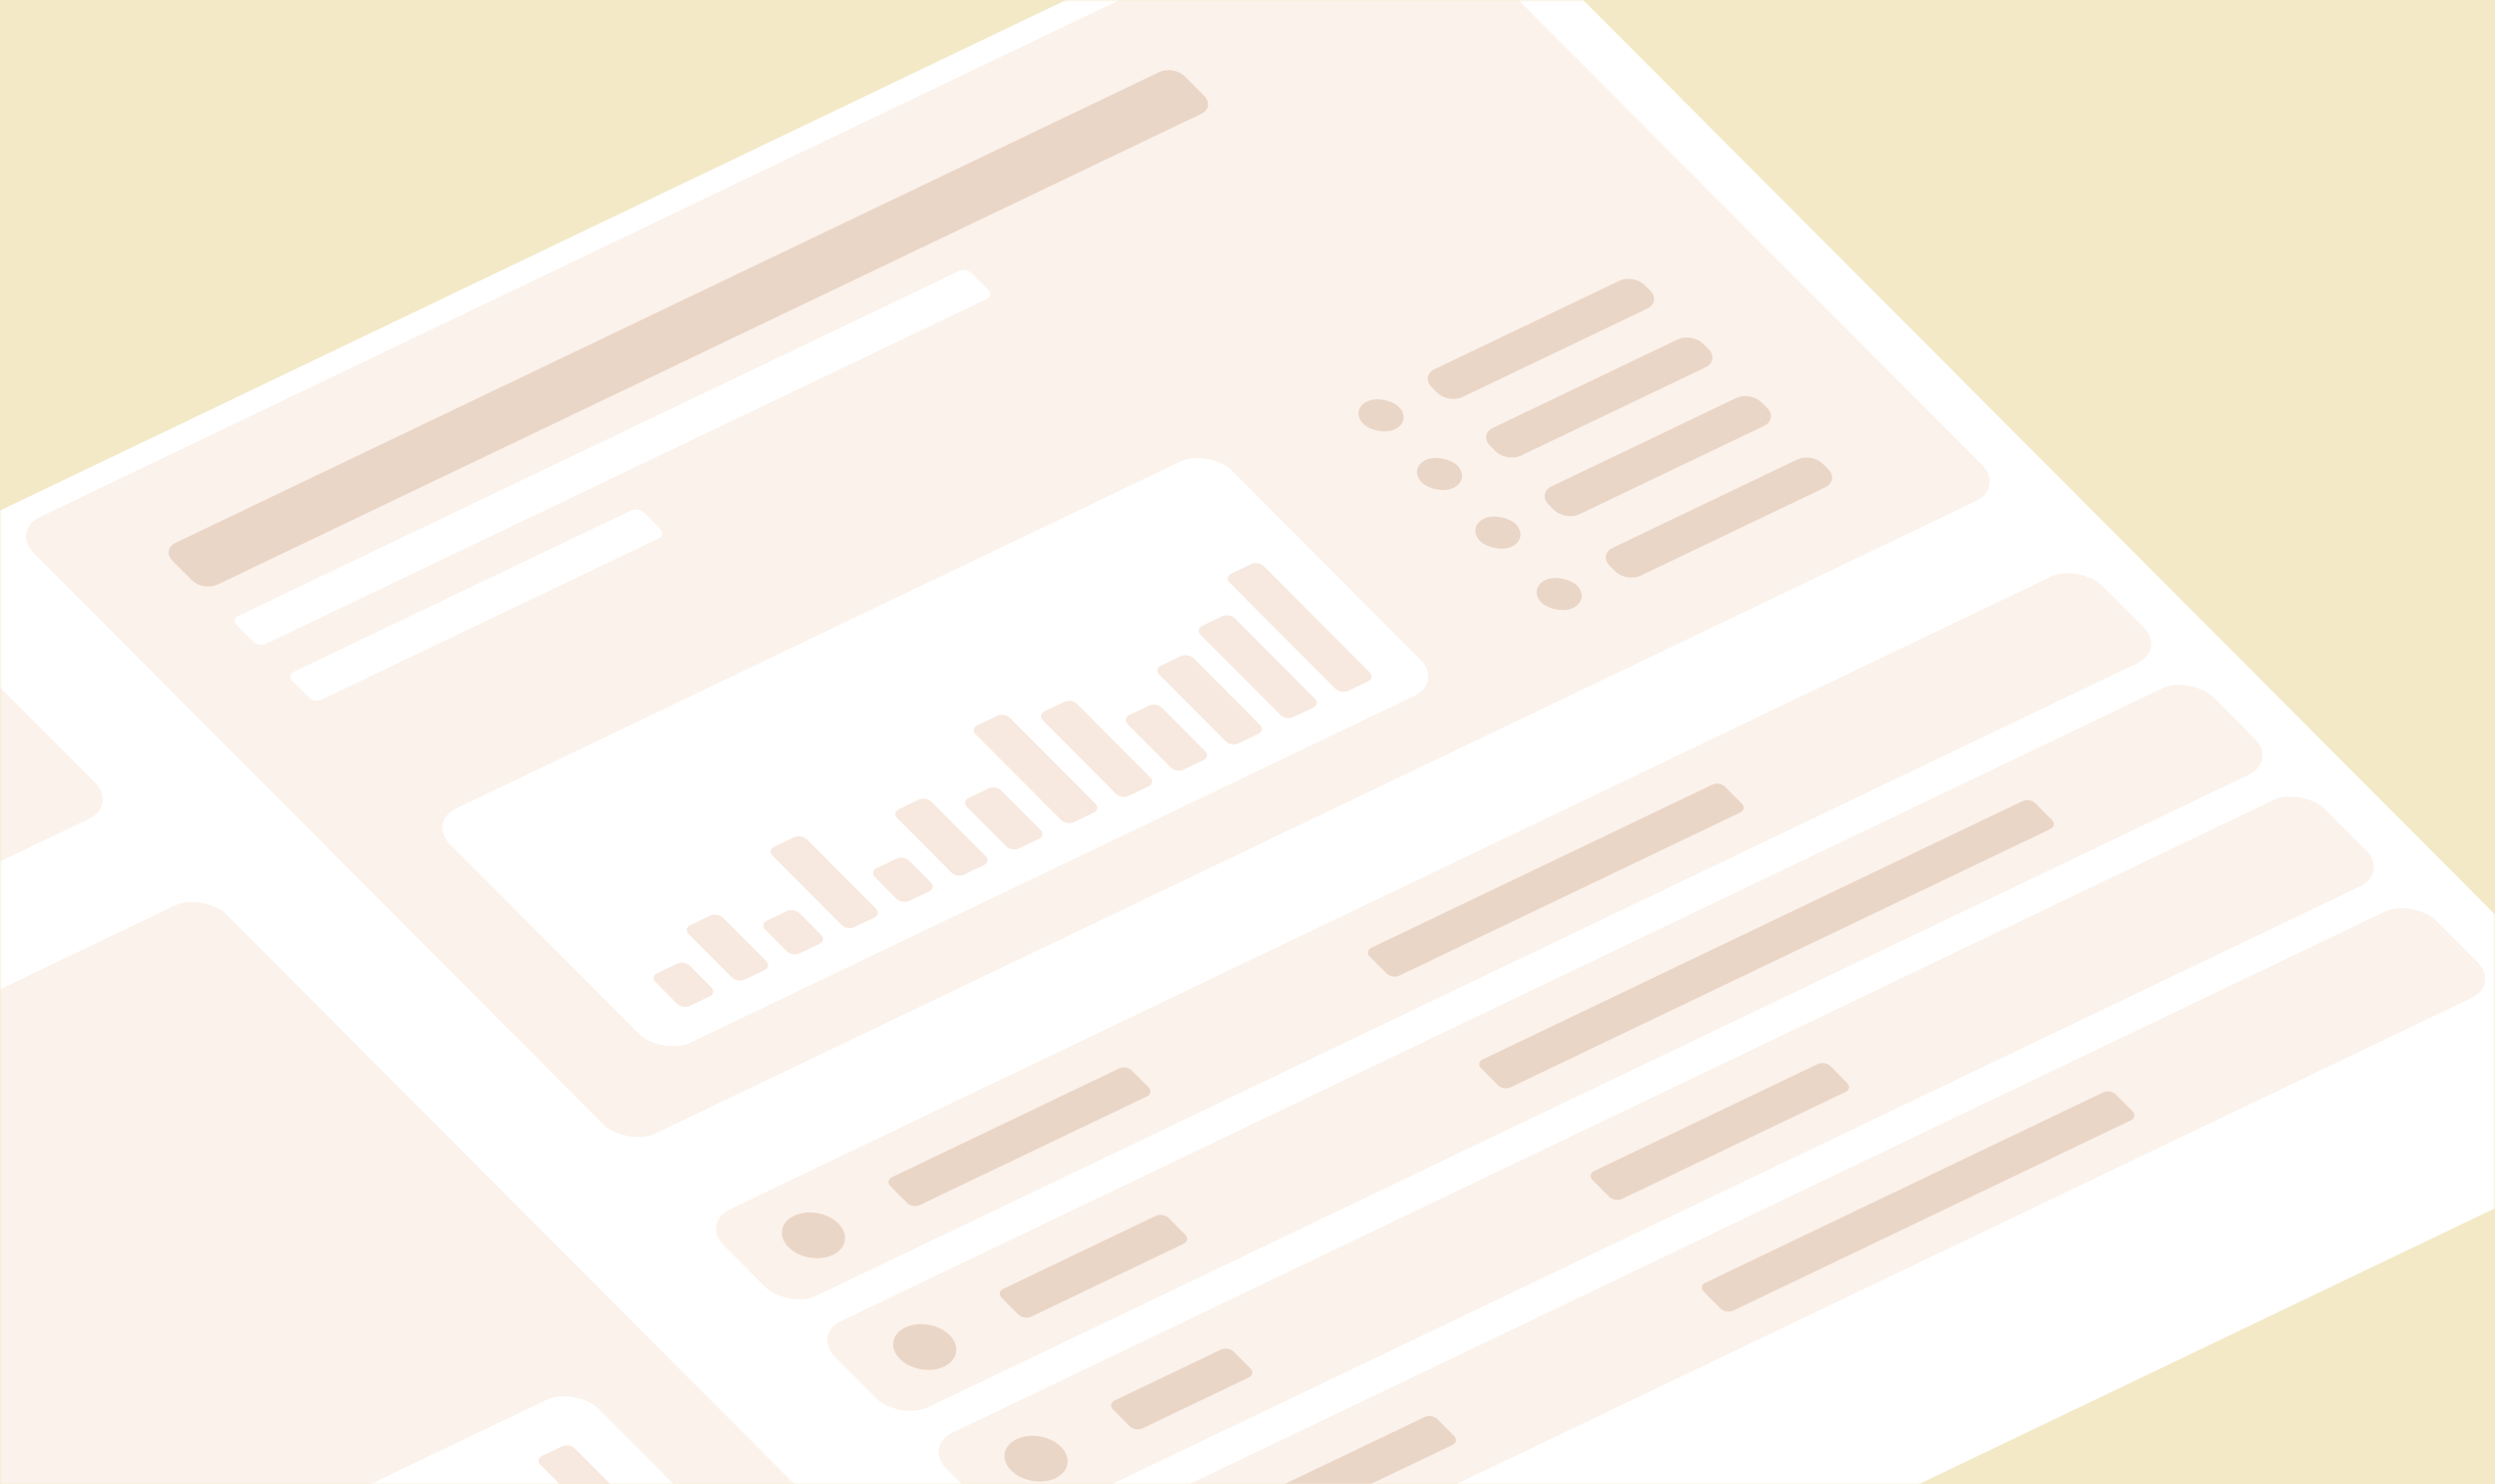 <svg fill="none" height="376" viewBox="0 0 632 376" width="632" xmlns="http://www.w3.org/2000/svg" xmlns:xlink="http://www.w3.org/1999/xlink"><filter id="a" color-interpolation-filters="sRGB" filterUnits="userSpaceOnUse" height="712.133" width="1055.23" x="-344.083" y="-74.728"><feFlood flood-opacity="0" result="BackgroundImageFix"/><feColorMatrix in="SourceAlpha" type="matrix" values="0 0 0 0 0 0 0 0 0 0 0 0 0 0 0 0 0 0 127 0"/><feMorphology in="SourceAlpha" operator="erode" radius="10" result="effect1_dropShadow"/><feOffset dy="25"/><feGaussianBlur stdDeviation="25"/><feColorMatrix type="matrix" values="0 0 0 0 0.887 0 0 0 0 0.813 0 0 0 0 0.558 0 0 0 1 0"/><feBlend in2="BackgroundImageFix" mode="normal" result="effect1_dropShadow"/><feBlend in="SourceGraphic" in2="effect1_dropShadow" mode="normal" result="shape"/></filter><mask id="b" height="376" maskUnits="userSpaceOnUse" width="632" x="0" y="0"><path d="m0 0h632v376h-632z" fill="#ead9cc"/></mask><path d="m0 0h632v376h-632z" fill="#f3e9c7"/><g mask="url(#b)"><g filter="url(#a)"><rect fill="#fff" height="458.277" rx="24" transform="matrix(.902 -.432 .706 .708 -315.184 255.285)" width="747.076"/></g><rect fill="#fbf2eb" height="288.545" rx="8" transform="matrix(.902 -.432 .706 .708 -188.611 340.936)" width="266.314"/><rect fill="#fbf2eb" height="220.652" rx="8" transform="matrix(.902 -.432 .706 .708 2.874 134.426)" width="387.003"/><rect fill="#fff" height="107.83" rx="8" transform="matrix(.902 -.432 .706 .708 -52.124 445.863)" width="219.435"/><rect fill="#fff" height="83.868" rx="8" transform="matrix(.902 -.432 .706 .708 108.346 208.24)" width="219.435"/><rect fill="#fbf2eb" height="78.876" rx="8" transform="matrix(.902 -.432 .706 .708 -266.146 263.152)" width="266.314"/><path clip-rule="evenodd" d="m407.742 143.315c-1.559-1.564-1.208-3.606.784-4.559l46.768-22.378c1.993-.954 4.872-.459 6.432 1.106l1.401 1.405c1.559 1.565 1.208 3.606-.784 4.56l-46.768 22.378c-1.993.954-4.872.458-6.432-1.106z" fill="#ead6c7" fill-rule="evenodd"/><path clip-rule="evenodd" d="m392.235 127.759c-1.559-1.565-1.208-3.606.785-4.56l46.767-22.378c1.993-.954 4.873-.458 6.432 1.106l1.401 1.406c1.56 1.564 1.208 3.606-.784 4.559l-46.768 22.378c-1.993.954-4.872.459-6.432-1.106z" fill="#ead6c7" fill-rule="evenodd"/><path clip-rule="evenodd" d="m377.433 112.909c-1.56-1.564-1.208-3.606.784-4.559l46.768-22.379c1.993-.954 4.872-.458 6.432 1.106l1.401 1.405c1.559 1.565 1.208 3.606-.785 4.559l-46.767 22.378c-1.993.953-4.873.458-6.432-1.107z" fill="#ead6c7" fill-rule="evenodd"/><path clip-rule="evenodd" d="m362.631 98.059c-1.56-1.565-1.209-3.606.784-4.559l46.768-22.378c1.992-.954 4.872-.458 6.432 1.106l1.401 1.405c1.559 1.565 1.208 3.606-.785 4.559l-46.767 22.378c-1.993.954-4.873.458-6.432-1.106z" fill="#ead6c7" fill-rule="evenodd"/><rect fill="#ead6c7" height="9.984" rx="4.987" transform="matrix(.902 -.432 .706 .708 386.924 149.093)" width="9.974"/><rect fill="#ead6c7" height="9.984" rx="4.987" transform="matrix(.902 -.432 .706 .708 371.417 133.536)" width="9.974"/><rect fill="#ead6c7" height="9.984" rx="4.987" transform="matrix(.902 -.432 .706 .708 356.615 118.687)" width="9.974"/><rect fill="#ead6c7" height="9.984" rx="4.987" transform="matrix(.902 -.432 .706 .708 341.812 103.838)" width="9.974"/><g clip-rule="evenodd" fill-rule="evenodd"><path d="m43.698 142.053c-1.56-1.565-1.208-3.606.784-4.56l249.207-119.246c1.993-.954 4.872-.458 6.432 1.107l4.925 4.941c1.56 1.565 1.209 3.606-.784 4.559l-249.207 119.246c-1.993.954-4.872.458-6.432-1.106z" fill="#ead6c7"/><path d="m59.908 158.314c-.78-.782-.604-1.803.392-2.28l182.637-87.392c.996-.477 2.436-.229 3.216.553l4.224 4.238c.78.782.605 1.803-.392 2.28l-182.636 87.391c-.996.477-2.436.229-3.216-.553z" fill="#fff"/><path d="m74.005 172.457c-.78-.783-.604-1.803.392-2.28l85.466-40.896c.996-.476 2.436-.229 3.216.554l4.224 4.238c.78.782.605 1.803-.392 2.28l-85.465 40.895c-.996.477-2.436.229-3.216-.553z" fill="#fff"/><path d="m197.92 429.612c-.997.477-2.436.229-3.216-.553l-57.795-57.979c-.779-.783-.604-1.803.393-2.28l5.077-2.429c.996-.477 2.436-.23 3.216.553l57.794 57.979c.78.782.605 1.803-.392 2.28z" fill="#f7e9df"/><path d="m174.712 254.814c-.997.477-2.436.23-3.216-.553l-5.438-5.455c-.78-.782-.604-1.803.392-2.28l5.077-2.429c.997-.477 2.437-.229 3.217.553l5.437 5.455c.78.783.605 1.803-.392 2.28z" fill="#f7e9df"/><path d="m230.299 228.216c-.996.477-2.436.229-3.216-.553l-5.438-5.456c-.779-.782-.604-1.802.393-2.279l5.077-2.43c.996-.477 2.436-.229 3.216.553l5.438 5.456c.78.782.604 1.803-.392 2.279z" fill="#f7e9df"/><path d="m285.886 201.617c-.996.477-2.436.229-3.216-.553l-18.519-18.578c-.779-.782-.604-1.803.393-2.28l5.077-2.429c.996-.477 2.436-.229 3.216.553l18.519 18.578c.779.782.604 1.803-.393 2.28z" fill="#f7e9df"/><path d="m188.608 248.165c-.996.477-2.436.229-3.216-.553l-10.945-10.981c-.78-.782-.605-1.803.392-2.279l5.077-2.43c.997-.477 2.436-.229 3.216.553l10.946 10.981c.78.782.604 1.803-.392 2.28z" fill="#f7e9df"/><path d="m244.196 221.565c-.996.477-2.436.23-3.216-.553l-13.699-13.743c-.78-.782-.605-1.803.392-2.28l5.077-2.429c.997-.477 2.436-.229 3.216.553l13.7 13.743c.779.782.604 1.803-.392 2.28z" fill="#f7e9df"/><path d="m299.783 194.968c-.996.477-2.436.229-3.216-.553l-10.945-10.981c-.78-.782-.605-1.803.392-2.28l5.077-2.429c.996-.477 2.436-.229 3.216.553l10.946 10.981c.779.782.604 1.802-.393 2.279z" fill="#f7e9df"/><path d="m202.505 241.515c-.996.476-2.436.229-3.216-.554l-5.438-5.455c-.779-.782-.604-1.803.393-2.279l5.077-2.43c.996-.477 2.436-.229 3.216.553l5.438 5.455c.78.783.604 1.803-.392 2.28z" fill="#f7e9df"/><path d="m258.093 214.916c-.996.477-2.436.229-3.216-.553l-9.913-9.945c-.779-.782-.604-1.803.392-2.279l5.078-2.43c.996-.477 2.436-.229 3.216.553l9.913 9.945c.779.782.604 1.803-.393 2.28z" fill="#f7e9df"/><path d="m313.68 188.317c-.997.477-2.436.229-3.216-.553l-16.798-16.851c-.78-.782-.604-1.803.392-2.28l5.078-2.429c.996-.477 2.436-.229 3.216.553l16.797 16.851c.78.782.605 1.803-.392 2.28z" fill="#f7e9df"/><path d="m327.577 181.668c-.997.477-2.436.229-3.216-.553l-20.24-20.305c-.78-.782-.604-1.803.392-2.28l5.077-2.429c.997-.477 2.437-.229 3.216.553l20.24 20.305c.78.782.605 1.803-.392 2.279z" fill="#f7e9df"/><path d="m216.402 234.865c-.997.477-2.436.229-3.216-.553l-17.486-17.542c-.78-.782-.605-1.803.392-2.28l5.077-2.429c.997-.477 2.436-.229 3.216.553l17.486 17.542c.78.782.604 1.803-.392 2.28z" fill="#f7e9df"/><path d="m271.989 208.267c-.996.476-2.436.229-3.216-.554l-21.617-21.686c-.78-.782-.604-1.803.392-2.279l5.078-2.43c.996-.477 2.436-.229 3.216.553l21.616 21.686c.78.783.605 1.803-.392 2.28z" fill="#f7e9df"/><path d="m341.474 175.019c-.997.476-2.437.229-3.217-.554l-26.78-26.866c-.78-.782-.604-1.803.392-2.279l5.078-2.43c.996-.477 2.436-.229 3.216.553l26.78 26.866c.78.783.604 1.803-.392 2.28z" fill="#f7e9df"/></g><rect fill="#fbf2eb" height="30.951" rx="8" transform="matrix(.902 -.432 .706 .708 262.264 394.646)" width="387.003"/><path clip-rule="evenodd" d="m310.118 385.328c-.78-.783-.604-1.803.392-2.28l50.376-24.105c.996-.477 2.436-.229 3.216.553l4.224 4.238c.78.783.605 1.803-.392 2.28l-50.375 24.105c-.997.477-2.437.229-3.217-.553z" fill="#ead6c7" fill-rule="evenodd"/><path clip-rule="evenodd" d="m431.582 327.207c-.78-.782-.605-1.802.392-2.279l100.761-48.214c.996-.477 2.436-.23 3.216.553l4.224 4.238c.78.782.605 1.803-.392 2.28l-100.761 48.214c-.996.477-2.436.229-3.216-.553z" fill="#ead6c7" fill-rule="evenodd"/><rect fill="#fbf2eb" height="30.951" rx="8" transform="matrix(.902 -.432 .706 .708 234.069 366.361)" width="387.003"/><path clip-rule="evenodd" d="m281.923 357.043c-.779-.782-.604-1.803.393-2.279l26.982-12.912c.997-.476 2.436-.229 3.216.554l4.225 4.238c.78.782.604 1.803-.392 2.28l-26.983 12.911c-.996.477-2.436.229-3.216-.553z" fill="#ead6c7" fill-rule="evenodd"/><path clip-rule="evenodd" d="m403.387 298.923c-.78-.782-.604-1.803.392-2.279l56.674-27.119c.996-.477 2.436-.229 3.216.553l4.225 4.238c.78.783.604 1.803-.392 2.28l-56.674 27.119c-.997.477-2.436.229-3.216-.553z" fill="#ead6c7" fill-rule="evenodd"/><ellipse fill="#ead6c7" rx="6.982" ry="6.989" transform="matrix(.902 -.432 .706 .708 262.442 369.496)"/><rect fill="#fbf2eb" height="30.951" rx="8" transform="matrix(.902 -.432 .706 .708 205.875 338.076)" width="387.003"/><path clip-rule="evenodd" d="m253.728 328.758c-.779-.782-.604-1.803.393-2.279l38.679-18.509c.996-.476 2.436-.229 3.216.554l4.225 4.238c.779.782.604 1.803-.393 2.28l-38.679 18.508c-.996.477-2.436.229-3.216-.553z" fill="#ead6c7" fill-rule="evenodd"/><path clip-rule="evenodd" d="m375.192 270.638c-.78-.782-.604-1.803.392-2.28l136.75-65.435c.997-.477 2.437-.229 3.216.553l4.225 4.239c.78.782.604 1.803-.392 2.279l-136.75 65.436c-.996.476-2.436.229-3.216-.554z" fill="#ead6c7" fill-rule="evenodd"/><ellipse fill="#ead6c7" rx="6.982" ry="6.989" transform="matrix(.902 -.432 .706 .708 234.247 341.211)"/><rect fill="#fbf2eb" height="30.951" rx="8" transform="matrix(.902 -.432 .706 .708 177.68 309.792)" width="387.003"/><path clip-rule="evenodd" d="m225.534 300.474c-.78-.782-.604-1.803.392-2.28l57.574-27.549c.996-.476 2.436-.229 3.216.553l4.225 4.239c.779.782.604 1.803-.393 2.279l-57.573 27.55c-.997.476-2.436.229-3.216-.554z" fill="#ead6c7" fill-rule="evenodd"/><path clip-rule="evenodd" d="m346.998 242.354c-.78-.782-.604-1.803.392-2.28l86.365-41.326c.996-.476 2.436-.229 3.216.554l4.225 4.238c.78.782.604 1.803-.392 2.28l-86.365 41.325c-.997.477-2.437.23-3.216-.553z" fill="#ead6c7" fill-rule="evenodd"/><ellipse fill="#ead6c7" rx="6.982" ry="6.989" transform="matrix(.902 -.432 .706 .708 206.053 312.926)"/></g></svg>